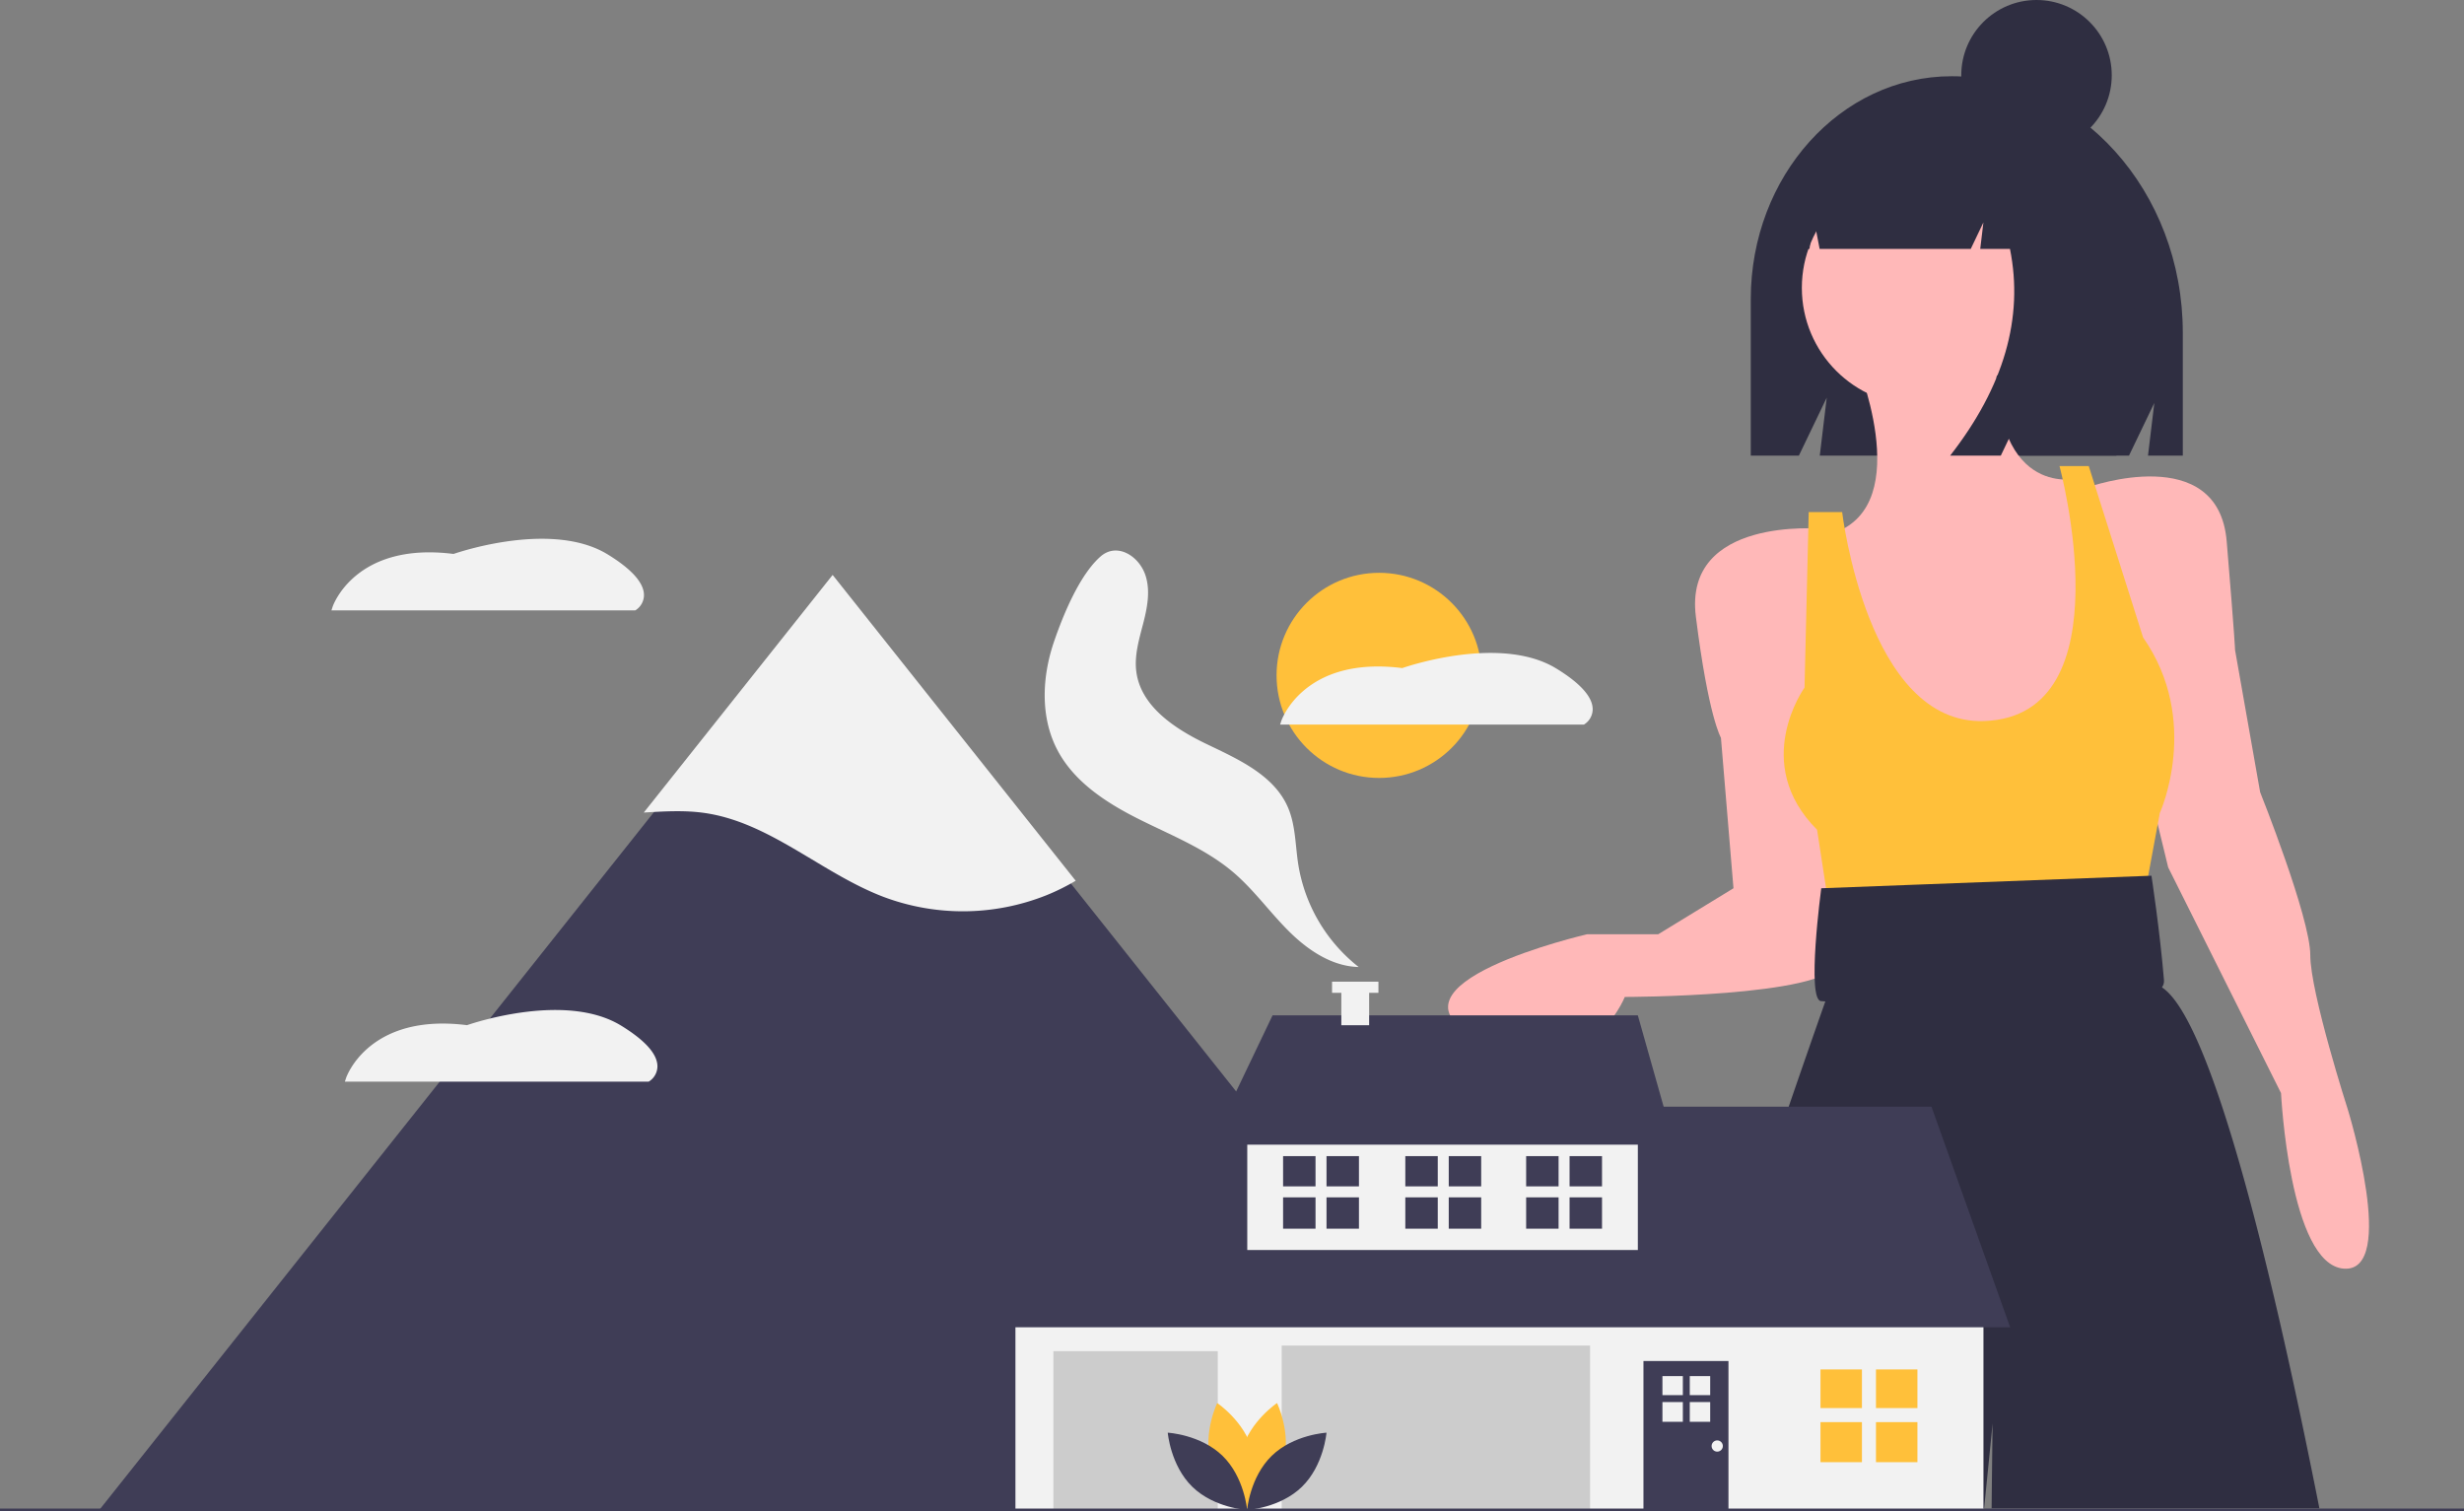 <svg xmlns="http://www.w3.org/2000/svg" data-name="Layer 1" width="1157.574" height="710" viewBox="0 0 1157.574 710" xmlns:xlink="http://www.w3.org/1999/xlink"><rect x="0" y="0" width="1157.574" height="710" fill="#808080" stroke="none"/><title>build_your_ home</title><path d="M938.088,130.813h-0c-52.119,0-94.37,46.889-94.37,104.73v73.488H866.319l13.085-27.228-3.271,27.228h145.273l11.895-24.752-2.974,24.752h16.356V251.33C1046.684,184.77,998.064,130.813,938.088,130.813Z" transform="translate(-21.213 -95)" fill="#2f2e41"/><path d="M892.535,262.894s29.455,68.728-9.818,82.474l39.273,129.602,66.765-3.927,17.673-43.201-3.927-64.801-5.891-43.201s-41.237,9.818-37.31-62.837Z" transform="translate(-21.213 -95)" fill="#ffb8b8"/><path d="M876.826,343.404s-64.801-5.891-58.91,41.237,11.782,56.946,11.782,56.946l5.891,70.692-35.346,21.6H766.861s-102.111,23.564-51.055,49.092,68.728-19.637,68.728-19.637,94.256,0,100.147-15.709S876.826,343.404,876.826,343.404Z" transform="translate(-21.213 -95)" fill="#ffb8b8"/><path d="M1002.501,323.767s60.874-21.6,64.801,25.528,3.927,51.055,3.927,51.055l11.782,66.765s23.564,58.91,23.564,76.583,17.673,72.656,17.673,72.656,23.564,76.583-1.964,74.619-29.455-82.474-29.455-82.474l-53.019-106.038-15.709-64.801Z" transform="translate(-21.213 -95)" fill="#ffb8b8"/><path d="M886.644,335.55H870.935l-1.964,82.474s-25.528,35.346,5.891,66.765l7.855,51.055,143.348-5.891,9.818-53.019s19.637-43.201-7.855-82.474l-25.528-80.51H988.755s31.836,117.384-35.346,119.784C898.426,435.697,886.644,335.55,886.644,335.55Z" transform="translate(-21.213 -95)" fill="#ffc03a"/><path d="M956.863,803.603c.25-24.973.47-39.97.47-39.97s-1.482,14.996-3.997,39.97H799.113c40.752-128.404,78.124-233.933,79.637-238.17a.652.652,0,0,1,.042-.136l4.759-15.852v-.01l2.014-6.721v-.031l2.129-7.044,2.88-9.612,127.632-3.924,3.569,8.025,12.148,27.311a10.283,10.283,0,0,1,2.964,1.398c21.843,14.308,49.112,119.127,73.97,244.766Z" transform="translate(-21.213 -95)" fill="#2f2e41"/><path d="M1031.956,506.389l-155.13,5.891s-7.08,53.019,0,53.019c1.964,0,162.985,13.746,161.021-9.818S1031.956,506.389,1031.956,506.389Z" transform="translate(-21.213 -95)" fill="#2f2e41"/><circle cx="901.672" cy="135.21" r="55.175" fill="#ffb8b8"/><path d="M964.916,159.662c-9.475-12.2-23.45-19.928-39.051-19.928h-1.853c-35.723,0-64.681,32.325-64.681,72.2v0h11.97l1.933-14.714,2.834,14.714h70.992L953.007,199.486l-1.487,12.448h13.966q9.776,48.548-28.092,97.096h23.791L973.081,284.134l-2.974,24.896H1015.458l8.922-57.262C1024.38,208.884,999.463,172.52,964.916,159.662Z" transform="translate(-21.213 -95)" fill="#2f2e41"/><circle cx="956.742" cy="35.346" r="35.346" fill="#2f2e41"/><circle cx="647.905" cy="317.274" r="48.183" fill="#ffc03a"/><path d="M323.746,374.597a8.465,8.465,0,0,1-3.789,6.957l-.317.198H176.906l.574-1.749c.099-.31,10.548-30.633,56.804-24.778,4.363-1.492,46.936-15.392,72.42.224C318.01,362.379,323.746,368.821,323.746,374.597Z" transform="translate(-21.213 -95)" fill="#f2f2f2"/><path d="M551.676,621.283c14.366.308,25.795,10.719,25.795,10.719s-11.864,9.911-26.231,9.603-25.795-10.719-25.795-10.719S537.31,620.975,551.676,621.283Z" transform="translate(-21.213 -95)" fill="#ffc03a"/><path d="M479.449,572.243c12.979,6.166,27.863,1.985,27.863,1.985s-6.161-14.179-19.14-20.345-27.863-1.985-27.863-1.985S466.47,566.077,479.449,572.243Z" transform="translate(-21.213 -95)" fill="#ffc03a"/><path d="M480.769,566.116c14.31-1.308,26.836,7.753,26.836,7.753s-10.676,11.182-24.986,12.489-26.836-7.753-26.836-7.753S466.459,567.423,480.769,566.116Z" transform="translate(-21.213 -95)" fill="#3f3d56"/><path d="M533.225,568.593c-1.372,14.304,7.634,26.87,7.634,26.87s11.229-10.626,12.601-24.93-7.634-26.87-7.634-26.87S534.597,554.289,533.225,568.593Z" transform="translate(-21.213 -95)" fill="#3f3d56"/><path d="M600.619,656.32c-7.506,12.254-4.923,27.496-4.923,27.496s14.752-4.625,22.257-16.879,4.923-27.496,4.923-27.496S608.124,644.066,600.619,656.32Z" transform="translate(-21.213 -95)" fill="#3f3d56"/><path d="M578.844,789.549l1.094-.739a34.269,34.269,0,0,1-6.048-19.004c.031-9.939,4.912-19.131,9.634-28.021.876-1.65,1.75-3.295,2.59-4.939a107.809,107.809,0,0,0,8.385-21.051c7.323-27.214.113-59.321-19.286-85.887-15.389-21.074-38.33-39.503-70.132-56.339l-.618,1.167c31.621,16.74,54.415,35.041,69.684,55.95,19.166,26.246,26.297,57.934,19.077,84.765a106.528,106.528,0,0,1-8.285,20.793c-.838,1.638-1.708,3.276-2.581,4.92-4.796,9.032-9.756,18.371-9.788,28.637A35.601,35.601,0,0,0,578.844,789.549Z" transform="translate(-21.213 -95)" fill="#3f3d56"/><circle cx="421.179" cy="467.763" r="12.541" fill="#3f3d56"/><polygon points="737.032 709.366 46.624 709.366 58.274 694.707 229.206 479.657 237.074 469.756 307.699 380.901 391.828 275.056 500.096 411.27 737.032 709.366" fill="#3f3d56"/><path d="M526.569,508.747a101.315,101.315,0,0,1-13.888,6.864,105.924,105.924,0,0,1-76.297.752c-29.14-11.062-53.359-35.044-84.212-39.457-9.44-1.351-18.977-.759-28.521-.188l88.73-111.633Z" transform="translate(-21.213 -95)" fill="#f2f2f2"/><path d="M559.385,365.387c2.35,7.271.79,15.18-1.125,22.578s-4.194,14.965-3.215,22.543c2.115,16.377,18.151,26.88,33.035,34.029s31.631,14.568,38.191,29.722c3.628,8.382,3.457,17.837,4.869,26.861a76.708,76.708,0,0,0,28.374,48.155c-12.638-.3-23.959-7.984-32.906-16.916s-16.368-19.382-25.995-27.576c-12.975-11.044-29.18-17.366-44.411-25.002s-30.408-17.451-38.292-32.556c-8.06-15.441-7.168-34.322-1.525-50.8,4.191-12.238,11.898-31.229,21.821-39.965C546.016,349.584,556.43,356.245,559.385,365.387Z" transform="translate(-21.213 -95)" fill="#f2f2f2"/><rect x="477.049" y="612.963" width="454.772" height="96.367" fill="#f2f2f2"/><polygon points="462.528 623.524 512.032 519.896 907.399 519.896 944.362 623.524 462.528 623.524" fill="#3f3d56"/><rect x="585.957" y="526.497" width="183.493" height="60.724" fill="#f2f2f2"/><polygon points="597.837 476.993 568.795 537.718 786.611 537.718 769.449 476.993 597.837 476.993" fill="#3f3d56"/><rect x="602.128" y="632.104" width="144.88" height="77.225" fill="#ccc"/><rect x="494.87" y="634.744" width="77.225" height="74.585" fill="#ccc"/><rect x="772.09" y="639.365" width="39.933" height="69.965" fill="#3f3d56"/><rect x="855.255" y="643.325" width="19.471" height="18.151" fill="#ffc03a"/><rect x="881.327" y="643.325" width="19.471" height="18.151" fill="#ffc03a"/><rect x="855.255" y="668.077" width="19.471" height="18.811" fill="#ffc03a"/><rect x="881.327" y="668.077" width="19.471" height="18.811" fill="#ffc03a"/><rect x="602.788" y="543.113" width="15.238" height="14.205" fill="#3f3d56"/><rect x="623.192" y="543.113" width="15.238" height="14.205" fill="#3f3d56"/><rect x="602.788" y="562.484" width="15.238" height="14.722" fill="#3f3d56"/><rect x="623.192" y="562.484" width="15.238" height="14.722" fill="#3f3d56"/><rect x="716.976" y="543.113" width="15.238" height="14.205" fill="#3f3d56"/><rect x="737.38" y="543.113" width="15.238" height="14.205" fill="#3f3d56"/><rect x="716.976" y="562.484" width="15.238" height="14.722" fill="#3f3d56"/><rect x="737.38" y="562.484" width="15.238" height="14.722" fill="#3f3d56"/><rect x="660.212" y="543.113" width="15.238" height="14.205" fill="#3f3d56"/><rect x="680.616" y="543.113" width="15.238" height="14.205" fill="#3f3d56"/><rect x="660.212" y="562.484" width="15.238" height="14.722" fill="#3f3d56"/><rect x="680.616" y="562.484" width="15.238" height="14.722" fill="#3f3d56"/><rect x="781" y="646.453" width="9.595" height="8.944" fill="#f2f2f2"/><rect x="793.847" y="646.453" width="9.595" height="8.944" fill="#f2f2f2"/><rect x="781" y="658.65" width="9.595" height="9.269" fill="#f2f2f2"/><rect x="793.847" y="658.65" width="9.595" height="9.269" fill="#f2f2f2"/><circle cx="806.742" cy="679.298" r="2.64" fill="#f2f2f2"/><polygon points="647.575 461.163 625.793 461.163 625.793 466.397 630.15 466.397 630.15 481.624 643.219 481.624 643.219 466.397 647.575 466.397 647.575 461.163" fill="#f2f2f2"/><path d="M624.175,781.881c-3.752,13.871-16.605,22.462-16.605,22.462s-6.769-13.899-3.017-27.77,16.605-22.462,16.605-22.462S627.927,768.009,624.175,781.881Z" transform="translate(-21.213 -95)" fill="#ffc03a"/><path d="M590.039,781.881c3.752,13.871,16.605,22.462,16.605,22.462s6.769-13.899,3.017-27.77-16.605-22.462-16.605-22.462S586.286,768.009,590.039,781.881Z" transform="translate(-21.213 -95)" fill="#ffc03a"/><path d="M595.552,778.9c10.297,10.023,11.554,25.432,11.554,25.432s-15.437-.843-25.733-10.866-11.554-25.432-11.554-25.432S585.256,768.876,595.552,778.9Z" transform="translate(-21.213 -95)" fill="#3f3d56"/><path d="M618.661,778.9c-10.297,10.023-11.554,25.432-11.554,25.432s15.437-.843,25.733-10.866,11.554-25.432,11.554-25.432S628.958,768.876,618.661,778.9Z" transform="translate(-21.213 -95)" fill="#3f3d56"/><rect y="708.68" width="1157.574" height="1.32" fill="#3f3d56"/><path d="M769.445,428.221a8.465,8.465,0,0,1-3.789,6.957l-.317.198H622.604l.574-1.749c.099-.31,10.548-30.633,56.804-24.778,4.363-1.492,46.936-15.392,72.42.224C763.709,416.003,769.445,422.445,769.445,428.221Z" transform="translate(-21.213 -95)" fill="#f2f2f2"/><path d="M330.071,595.966a8.465,8.465,0,0,1-3.789,6.957l-.317.198H183.23l.574-1.749c.099-.31,10.548-30.633,56.804-24.778,4.363-1.492,46.936-15.392,72.42.224C324.335,583.749,330.071,590.191,330.071,595.966Z" transform="translate(-21.213 -95)" fill="#f2f2f2"/></svg>